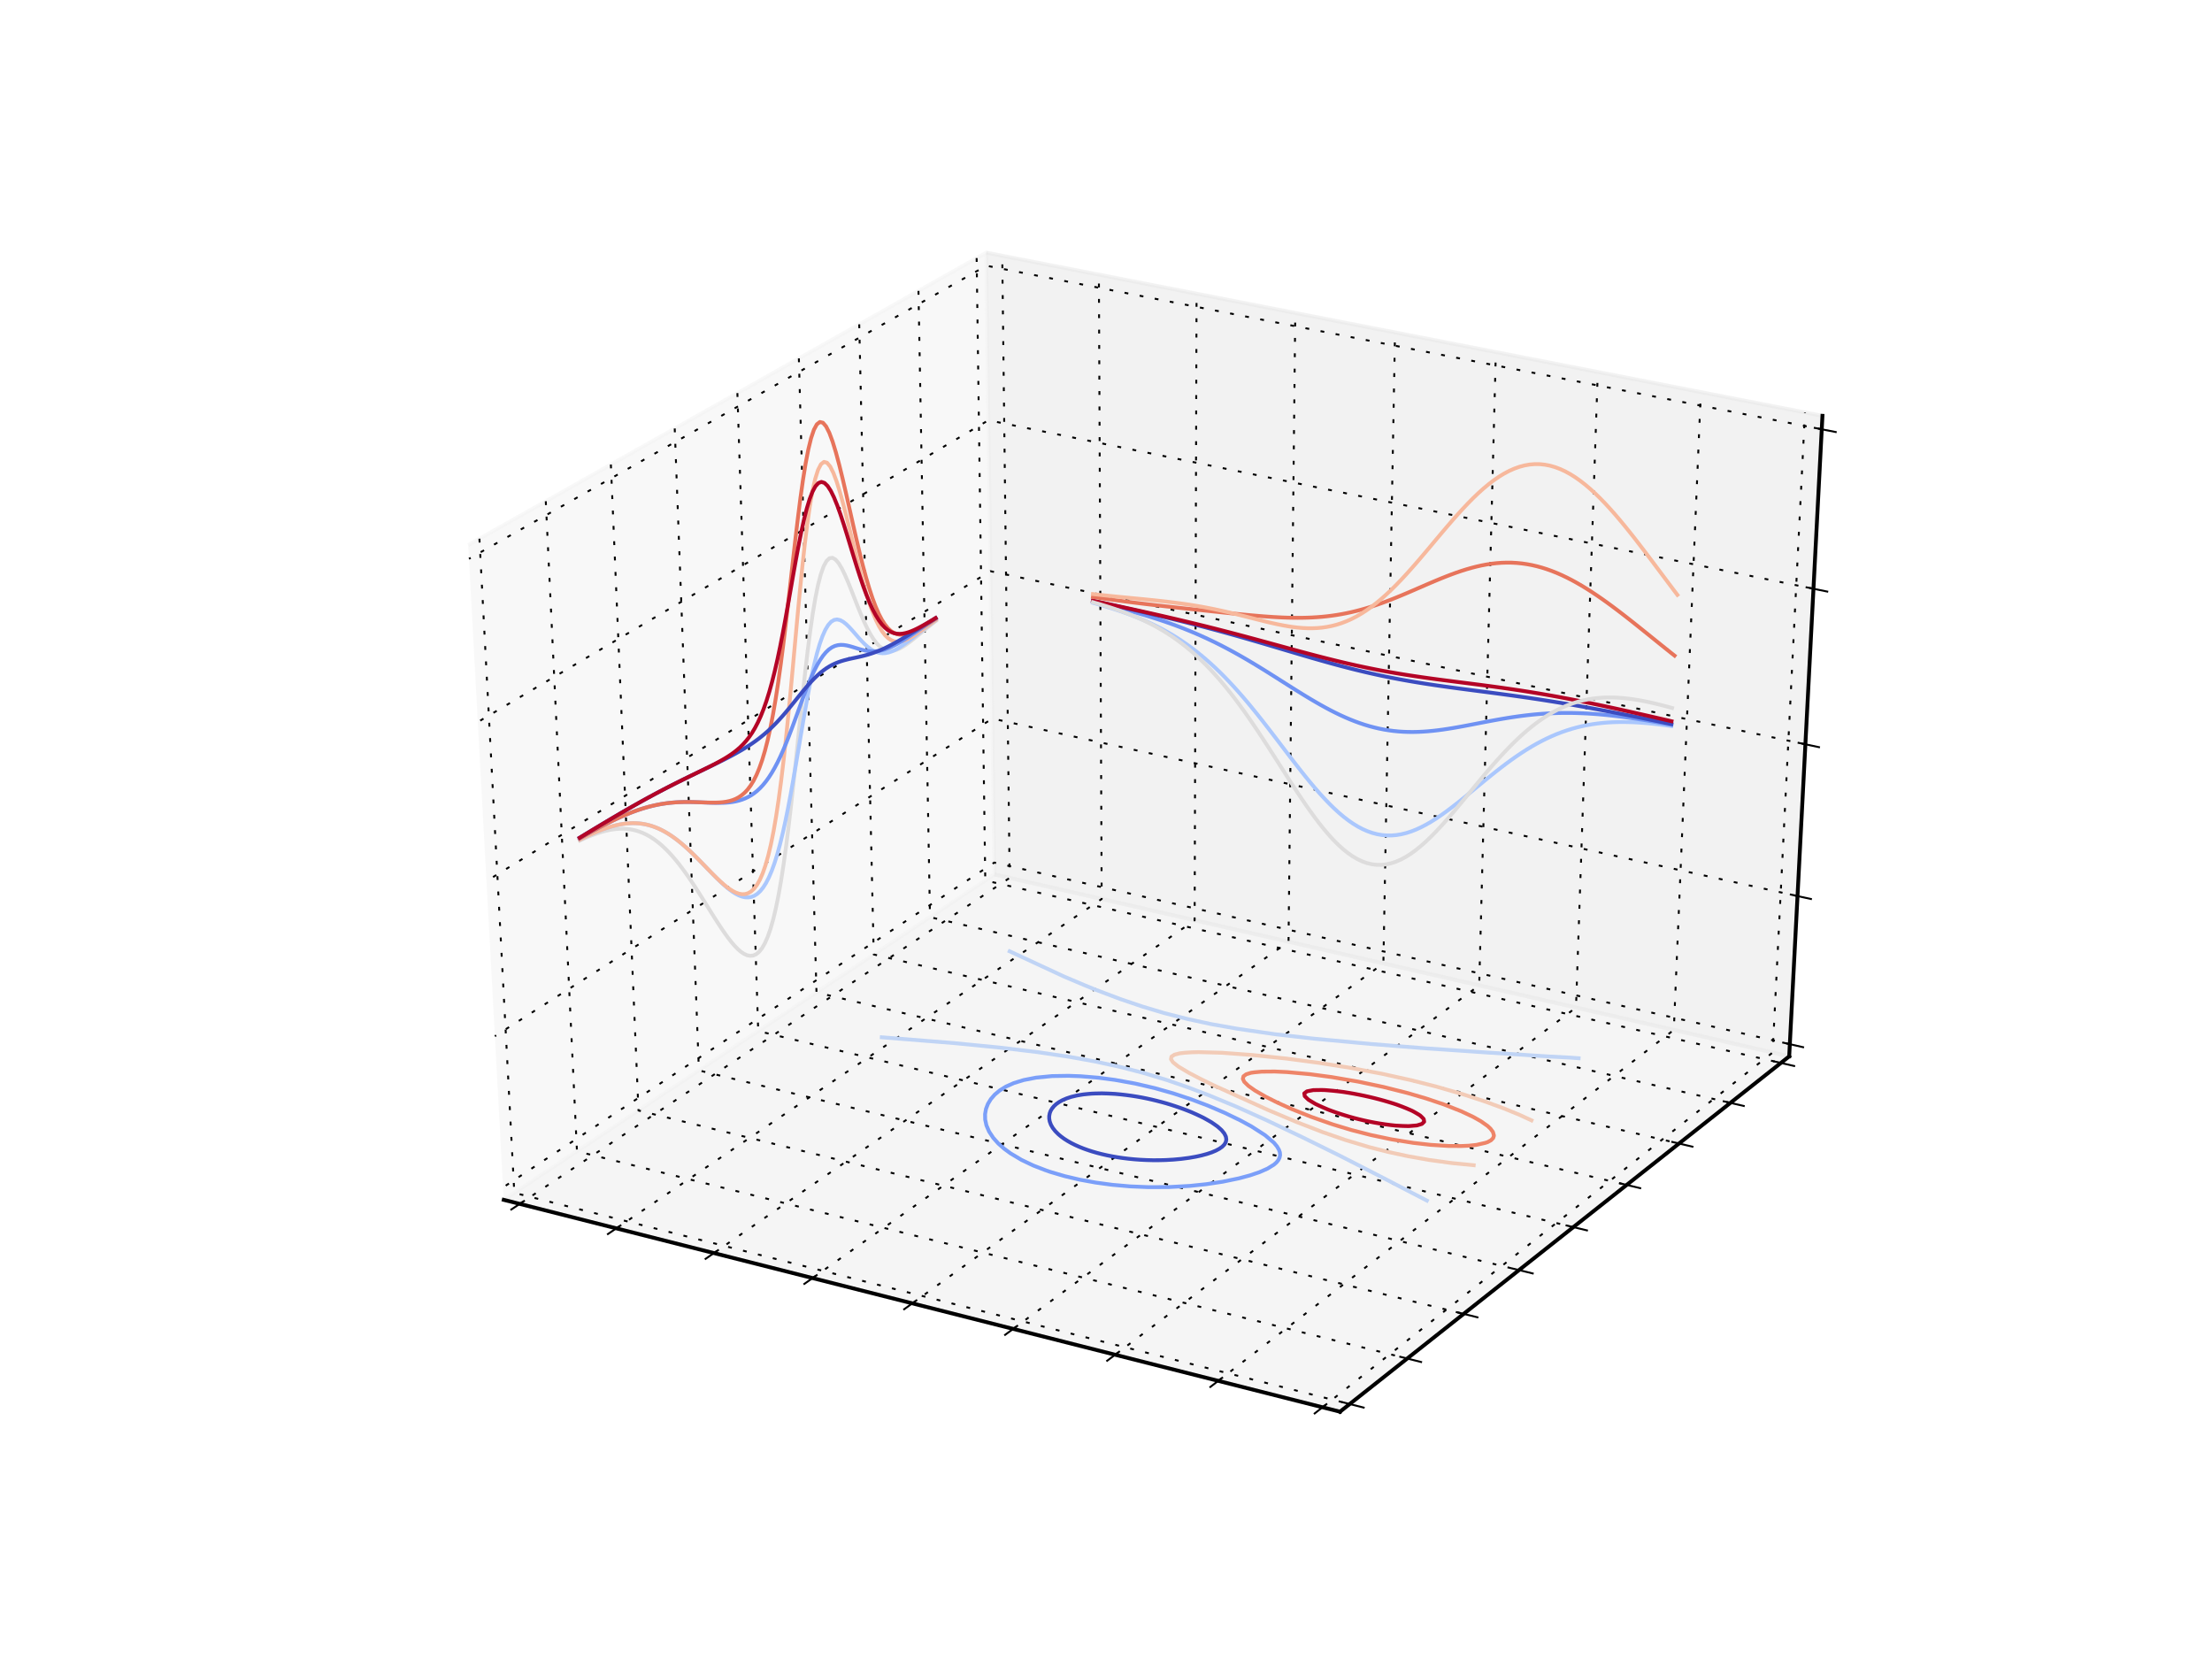 <?xml version="1.0" encoding="utf-8" standalone="no"?>
<!DOCTYPE svg PUBLIC "-//W3C//DTD SVG 1.1//EN"
  "http://www.w3.org/Graphics/SVG/1.1/DTD/svg11.dtd">
<!-- Created with matplotlib (http://matplotlib.org/) -->
<svg height="432pt" version="1.1" viewBox="0 0 576 432" width="576pt" xmlns="http://www.w3.org/2000/svg" xmlns:xlink="http://www.w3.org/1999/xlink">
 <defs>
  <style type="text/css">
*{stroke-linecap:butt;stroke-linejoin:round;}
  </style>
 </defs>
 <g id="figure_1">
  <g id="patch_1">
   <path d="M 0 432 
L 576 432 
L 576 0 
L 0 0 
z
" style="fill:#ffffff;"/>
  </g>
  <g id="patch_2">
   <path d="M 72 388.8 
L 518.4 388.8 
L 518.4 43.2 
L 72 43.2 
z
" style="fill:#ffffff;"/>
  </g>
  <g id="pane3d_1">
   <g id="patch_3">
    <path d="M 131.177 312.435 
L 258.939 227.701 
L 256.812 65.79 
L 121.927 141.921 
" style="fill:#f2f2f2;opacity:0.5;stroke:#f2f2f2;stroke-linejoin:miter;"/>
   </g>
  </g>
  <g id="pane3d_2">
   <g id="patch_4">
    <path d="M 258.939 227.701 
L 465.902 275.073 
L 474.561 108.279 
L 256.812 65.79 
" style="fill:#e6e6e6;opacity:0.5;stroke:#e6e6e6;stroke-linejoin:miter;"/>
   </g>
  </g>
  <g id="pane3d_3">
   <g id="patch_5">
    <path d="M 131.177 312.435 
L 348.93 367.606 
L 465.902 275.073 
L 258.939 227.701 
" style="fill:#ececec;opacity:0.5;stroke:#ececec;stroke-linejoin:miter;"/>
   </g>
  </g>
  <g id="axis3d_1">
   <g id="line2d_1">
    <path d="M 131.177 312.435 
L 348.93 367.606 
" style="fill:none;stroke:#000000;stroke-linecap:square;"/>
   </g>
   <g id="Line3DCollection_1">
    <path d="M 135.341 313.49 
L 262.91 228.61 
L 260.981 66.603 
" style="fill:none;stroke:#000000;stroke-dasharray:1,3;stroke-dashoffset:0.0;stroke-width:0.5;"/>
    <path d="M 160.484 319.86 
L 286.875 234.095 
L 286.148 71.514 
" style="fill:none;stroke:#000000;stroke-dasharray:1,3;stroke-dashoffset:0.0;stroke-width:0.5;"/>
    <path d="M 185.899 326.299 
L 311.08 239.636 
L 311.581 76.477 
" style="fill:none;stroke:#000000;stroke-dasharray:1,3;stroke-dashoffset:0.0;stroke-width:0.5;"/>
    <path d="M 211.591 332.809 
L 335.53 245.232 
L 337.285 81.492 
" style="fill:none;stroke:#000000;stroke-dasharray:1,3;stroke-dashoffset:0.0;stroke-width:0.5;"/>
    <path d="M 237.566 339.39 
L 360.229 250.885 
L 363.263 86.561 
" style="fill:none;stroke:#000000;stroke-dasharray:1,3;stroke-dashoffset:0.0;stroke-width:0.5;"/>
    <path d="M 263.826 346.044 
L 385.18 256.596 
L 389.52 91.685 
" style="fill:none;stroke:#000000;stroke-dasharray:1,3;stroke-dashoffset:0.0;stroke-width:0.5;"/>
    <path d="M 290.378 352.771 
L 410.388 262.366 
L 416.061 96.864 
" style="fill:none;stroke:#000000;stroke-dasharray:1,3;stroke-dashoffset:0.0;stroke-width:0.5;"/>
    <path d="M 317.226 359.574 
L 435.855 268.195 
L 442.89 102.099 
" style="fill:none;stroke:#000000;stroke-dasharray:1,3;stroke-dashoffset:0.0;stroke-width:0.5;"/>
    <path d="M 344.375 366.452 
L 461.587 274.085 
L 470.012 107.391 
" style="fill:none;stroke:#000000;stroke-dasharray:1,3;stroke-dashoffset:0.0;stroke-width:0.5;"/>
   </g>
   <g id="xtick_1">
    <g id="line2d_2">
     <path d="M 136.44 312.758 
L 133.139 314.955 
" style="fill:none;stroke:#000000;stroke-linecap:square;stroke-width:0.5;"/>
    </g>
   </g>
   <g id="xtick_2">
    <g id="line2d_3">
     <path d="M 161.573 319.121 
L 158.301 321.341 
" style="fill:none;stroke:#000000;stroke-linecap:square;stroke-width:0.5;"/>
    </g>
   </g>
   <g id="xtick_3">
    <g id="line2d_4">
     <path d="M 186.978 325.552 
L 183.737 327.796 
" style="fill:none;stroke:#000000;stroke-linecap:square;stroke-width:0.5;"/>
    </g>
   </g>
   <g id="xtick_4">
    <g id="line2d_5">
     <path d="M 212.66 332.054 
L 209.45 334.322 
" style="fill:none;stroke:#000000;stroke-linecap:square;stroke-width:0.5;"/>
    </g>
   </g>
   <g id="xtick_5">
    <g id="line2d_6">
     <path d="M 238.624 338.626 
L 235.445 340.92 
" style="fill:none;stroke:#000000;stroke-linecap:square;stroke-width:0.5;"/>
    </g>
   </g>
   <g id="xtick_6">
    <g id="line2d_7">
     <path d="M 264.874 345.272 
L 261.727 347.591 
" style="fill:none;stroke:#000000;stroke-linecap:square;stroke-width:0.5;"/>
    </g>
   </g>
   <g id="xtick_7">
    <g id="line2d_8">
     <path d="M 291.414 351.991 
L 288.302 354.335 
" style="fill:none;stroke:#000000;stroke-linecap:square;stroke-width:0.5;"/>
    </g>
   </g>
   <g id="xtick_8">
    <g id="line2d_9">
     <path d="M 318.251 358.784 
L 315.173 361.155 
" style="fill:none;stroke:#000000;stroke-linecap:square;stroke-width:0.5;"/>
    </g>
   </g>
   <g id="xtick_9">
    <g id="line2d_10">
     <path d="M 345.388 365.654 
L 342.345 368.052 
" style="fill:none;stroke:#000000;stroke-linecap:square;stroke-width:0.5;"/>
    </g>
   </g>
  </g>
  <g id="axis3d_2">
   <g id="line2d_11">
    <path d="M 465.902 275.073 
L 348.93 367.606 
" style="fill:none;stroke:#000000;stroke-linecap:square;"/>
   </g>
   <g id="Line3DCollection_2">
    <path d="M 124.84 140.277 
L 133.926 310.612 
L 351.455 365.609 
" style="fill:none;stroke:#000000;stroke-dasharray:1,3;stroke-dashoffset:0.0;stroke-width:0.5;"/>
    <path d="M 142.121 130.523 
L 150.242 299.791 
L 366.434 353.759 
" style="fill:none;stroke:#000000;stroke-dasharray:1,3;stroke-dashoffset:0.0;stroke-width:0.5;"/>
    <path d="M 159.07 120.957 
L 166.26 289.167 
L 381.128 342.135 
" style="fill:none;stroke:#000000;stroke-dasharray:1,3;stroke-dashoffset:0.0;stroke-width:0.5;"/>
    <path d="M 175.698 111.572 
L 181.99 278.735 
L 395.545 330.73 
" style="fill:none;stroke:#000000;stroke-dasharray:1,3;stroke-dashoffset:0.0;stroke-width:0.5;"/>
    <path d="M 192.013 102.363 
L 197.438 268.49 
L 409.692 319.538 
" style="fill:none;stroke:#000000;stroke-dasharray:1,3;stroke-dashoffset:0.0;stroke-width:0.5;"/>
    <path d="M 208.024 93.327 
L 212.612 258.426 
L 423.578 308.554 
" style="fill:none;stroke:#000000;stroke-dasharray:1,3;stroke-dashoffset:0.0;stroke-width:0.5;"/>
    <path d="M 223.739 84.457 
L 227.52 248.539 
L 437.209 297.771 
" style="fill:none;stroke:#000000;stroke-dasharray:1,3;stroke-dashoffset:0.0;stroke-width:0.5;"/>
    <path d="M 239.166 75.749 
L 242.169 238.824 
L 450.592 287.184 
" style="fill:none;stroke:#000000;stroke-dasharray:1,3;stroke-dashoffset:0.0;stroke-width:0.5;"/>
    <path d="M 254.314 67.2 
L 256.564 229.276 
L 463.734 276.787 
" style="fill:none;stroke:#000000;stroke-dasharray:1,3;stroke-dashoffset:0.0;stroke-width:0.5;"/>
   </g>
   <g id="xtick_10">
    <g id="line2d_12">
     <path d="M 349.634 365.149 
L 355.1 366.531 
" style="fill:none;stroke:#000000;stroke-linecap:square;stroke-width:0.5;"/>
    </g>
   </g>
   <g id="xtick_11">
    <g id="line2d_13">
     <path d="M 364.625 353.308 
L 370.056 354.663 
" style="fill:none;stroke:#000000;stroke-linecap:square;stroke-width:0.5;"/>
    </g>
   </g>
   <g id="xtick_12">
    <g id="line2d_14">
     <path d="M 379.331 341.692 
L 384.726 343.022 
" style="fill:none;stroke:#000000;stroke-linecap:square;stroke-width:0.5;"/>
    </g>
   </g>
   <g id="xtick_13">
    <g id="line2d_15">
     <path d="M 393.76 330.296 
L 399.119 331.601 
" style="fill:none;stroke:#000000;stroke-linecap:square;stroke-width:0.5;"/>
    </g>
   </g>
   <g id="xtick_14">
    <g id="line2d_16">
     <path d="M 407.919 319.112 
L 413.244 320.393 
" style="fill:none;stroke:#000000;stroke-linecap:square;stroke-width:0.5;"/>
    </g>
   </g>
   <g id="xtick_15">
    <g id="line2d_17">
     <path d="M 421.816 308.135 
L 427.106 309.392 
" style="fill:none;stroke:#000000;stroke-linecap:square;stroke-width:0.5;"/>
    </g>
   </g>
   <g id="xtick_16">
    <g id="line2d_18">
     <path d="M 435.458 297.36 
L 440.714 298.594 
" style="fill:none;stroke:#000000;stroke-linecap:square;stroke-width:0.5;"/>
    </g>
   </g>
   <g id="xtick_17">
    <g id="line2d_19">
     <path d="M 448.852 286.78 
L 454.075 287.992 
" style="fill:none;stroke:#000000;stroke-linecap:square;stroke-width:0.5;"/>
    </g>
   </g>
   <g id="xtick_18">
    <g id="line2d_20">
     <path d="M 462.006 276.391 
L 467.195 277.581 
" style="fill:none;stroke:#000000;stroke-linecap:square;stroke-width:0.5;"/>
    </g>
   </g>
  </g>
  <g id="axis3d_3">
   <g id="line2d_21">
    <path d="M 465.902 275.073 
L 474.561 108.279 
" style="fill:none;stroke:#000000;stroke-linecap:square;"/>
   </g>
   <g id="Line3DCollection_3">
    <path d="M 466.066 271.9 
L 258.899 224.615 
L 131.002 309.197 
" style="fill:none;stroke:#000000;stroke-dasharray:1,3;stroke-dashoffset:0.0;stroke-width:0.5;"/>
    <path d="M 468.069 233.331 
L 258.406 187.115 
L 128.865 269.817 
" style="fill:none;stroke:#000000;stroke-dasharray:1,3;stroke-dashoffset:0.0;stroke-width:0.5;"/>
    <path d="M 470.12 193.812 
L 257.902 148.731 
L 126.674 229.435 
" style="fill:none;stroke:#000000;stroke-dasharray:1,3;stroke-dashoffset:0.0;stroke-width:0.5;"/>
    <path d="M 472.223 153.31 
L 257.385 109.433 
L 124.427 188.014 
" style="fill:none;stroke:#000000;stroke-dasharray:1,3;stroke-dashoffset:0.0;stroke-width:0.5;"/>
    <path d="M 474.379 111.786 
L 256.857 69.188 
L 122.121 145.513 
" style="fill:none;stroke:#000000;stroke-dasharray:1,3;stroke-dashoffset:0.0;stroke-width:0.5;"/>
   </g>
   <g id="xtick_19">
    <g id="line2d_22">
     <path d="M 464.338 271.506 
L 469.527 272.69 
" style="fill:none;stroke:#000000;stroke-linecap:square;stroke-width:0.5;"/>
    </g>
   </g>
   <g id="xtick_20">
    <g id="line2d_23">
     <path d="M 466.319 232.945 
L 471.573 234.103 
" style="fill:none;stroke:#000000;stroke-linecap:square;stroke-width:0.5;"/>
    </g>
   </g>
   <g id="xtick_21">
    <g id="line2d_24">
     <path d="M 468.348 193.436 
L 473.669 194.566 
" style="fill:none;stroke:#000000;stroke-linecap:square;stroke-width:0.5;"/>
    </g>
   </g>
   <g id="xtick_22">
    <g id="line2d_25">
     <path d="M 470.428 152.943 
L 475.817 154.044 
" style="fill:none;stroke:#000000;stroke-linecap:square;stroke-width:0.5;"/>
    </g>
   </g>
   <g id="xtick_23">
    <g id="line2d_26">
     <path d="M 472.56 111.43 
L 478.02 112.5 
" style="fill:none;stroke:#000000;stroke-linecap:square;stroke-width:0.5;"/>
    </g>
   </g>
  </g>
  <g id="axes_1">
   <g id="Line3DCollection_4">
    <path clip-path="url(#p6bf13727e9)" d="M 346.729 289.269 
L 347.878 289.675 
L 349.048 290.066 
L 350.24 290.443 
L 351.454 290.803 
L 352.693 291.146 
L 353.957 291.471 
L 355.249 291.776 
L 356.569 292.06 
L 357.919 292.322 
L 359.301 292.562 
L 360.716 292.777 
L 362.166 292.966 
L 363.179 293.078 
L 363.671 293.115 
L 365.266 293.196 
L 366.79 293.235 
L 366.928 293.227 
L 368.843 293.068 
L 368.976 293.054 
L 370.272 292.662 
L 370.848 292.1 
L 370.773 291.615 
L 370.719 291.372 
L 370.158 290.798 
L 369.786 290.455 
L 369.312 290.156 
L 368.357 289.599 
L 367.772 289.283 
L 367.342 289.086 
L 366.264 288.623 
L 365.16 288.18 
L 364.031 287.756 
L 363.583 287.599 
L 362.865 287.361 
L 361.669 286.989 
L 360.453 286.633 
L 359.217 286.293 
L 357.96 285.968 
L 356.683 285.66 
L 355.384 285.368 
L 354.064 285.093 
L 352.722 284.834 
L 351.358 284.593 
L 349.97 284.37 
L 349.825 284.348 
L 348.53 284.185 
L 347.054 284.027 
L 345.543 283.896 
L 344.754 283.842 
L 343.939 283.833 
L 342.216 283.858 
L 341.939 283.868 
L 340.329 284.18 
L 339.632 284.708 
L 339.755 285.431 
L 339.889 285.566 
L 340.619 286.273 
L 340.702 286.35 
L 341.523 286.854 
L 342.46 287.412 
L 342.617 287.5 
L 343.484 287.906 
L 344.539 288.379 
L 345.611 288.84 
L 346.013 289.003 
L 346.729 289.269 
" style="fill:none;stroke:#b40426;"/>
   </g>
   <g id="Line3DCollection_5">
    <path clip-path="url(#p6bf13727e9)" d="M 284.116 156.824 
L 285.351 157.167 
L 286.587 157.521 
L 287.824 157.888 
L 289.062 158.269 
L 290.3 158.666 
L 291.538 159.079 
L 292.778 159.511 
L 294.017 159.964 
L 295.258 160.439 
L 296.498 160.938 
L 297.74 161.463 
L 298.981 162.017 
L 300.224 162.6 
L 301.466 163.217 
L 302.709 163.867 
L 303.952 164.555 
L 305.196 165.281 
L 306.44 166.047 
L 307.683 166.856 
L 308.927 167.71 
L 310.172 168.609 
L 311.416 169.555 
L 312.66 170.55 
L 313.904 171.594 
L 315.148 172.688 
L 316.391 173.832 
L 317.635 175.026 
L 318.878 176.269 
L 320.12 177.562 
L 321.362 178.901 
L 322.604 180.285 
L 323.845 181.713 
L 325.086 183.181 
L 326.326 184.685 
L 327.566 186.222 
L 328.805 187.787 
L 330.043 189.376 
L 331.281 190.983 
L 332.519 192.602 
L 333.755 194.227 
L 334.992 195.851 
L 336.228 197.468 
L 337.464 199.07 
L 338.7 200.651 
L 339.936 202.201 
L 341.172 203.715 
L 342.408 205.183 
L 343.645 206.6 
L 344.882 207.956 
L 346.12 209.246 
L 347.359 210.463 
L 348.599 211.599 
L 349.84 212.649 
L 351.083 213.608 
L 352.327 214.471 
L 353.573 215.233 
L 354.822 215.891 
L 356.072 216.442 
L 357.325 216.884 
L 358.58 217.216 
L 359.837 217.438 
L 361.098 217.549 
L 362.361 217.551 
L 363.627 217.446 
L 364.897 217.236 
L 366.169 216.926 
L 367.444 216.518 
L 368.723 216.019 
L 370.005 215.433 
L 371.289 214.766 
L 372.577 214.025 
L 373.868 213.216 
L 375.162 212.346 
L 376.458 211.423 
L 377.757 210.455 
L 379.059 209.448 
L 380.363 208.411 
L 381.67 207.351 
L 382.978 206.276 
L 384.289 205.192 
L 385.601 204.107 
L 386.915 203.027 
L 388.23 201.958 
L 389.547 200.907 
L 390.864 199.879 
L 392.183 198.879 
L 393.502 197.911 
L 394.822 196.98 
L 396.143 196.088 
L 397.464 195.239 
L 398.785 194.435 
L 400.106 193.679 
L 401.427 192.971 
L 402.748 192.312 
L 404.069 191.704 
L 405.39 191.146 
L 406.71 190.638 
L 408.03 190.179 
L 409.35 189.769 
L 410.67 189.407 
L 411.989 189.091 
L 413.307 188.82 
L 414.626 188.591 
L 415.944 188.404 
L 417.261 188.255 
L 418.579 188.144 
L 419.896 188.067 
L 421.213 188.023 
L 422.53 188.01 
L 423.846 188.025 
L 425.163 188.067 
L 426.479 188.134 
L 427.795 188.223 
L 429.112 188.332 
L 430.428 188.461 
L 431.745 188.607 
L 433.062 188.769 
L 434.379 188.945 
L 435.696 189.133 
" style="fill:none;stroke:#aac7fd;"/>
   </g>
   <g id="Line3DCollection_6">
    <path clip-path="url(#p6bf13727e9)" d="M 284.114 156.518 
L 285.35 156.812 
L 286.586 157.11 
L 287.822 157.413 
L 289.06 157.722 
L 290.298 158.036 
L 291.536 158.358 
L 292.775 158.686 
L 294.015 159.022 
L 295.256 159.368 
L 296.497 159.722 
L 297.738 160.087 
L 298.98 160.462 
L 300.223 160.849 
L 301.466 161.249 
L 302.71 161.662 
L 303.954 162.089 
L 305.199 162.532 
L 306.444 162.989 
L 307.69 163.464 
L 308.936 163.955 
L 310.183 164.465 
L 311.43 164.992 
L 312.677 165.538 
L 313.925 166.104 
L 315.173 166.689 
L 316.422 167.293 
L 317.67 167.917 
L 318.919 168.56 
L 320.168 169.222 
L 321.418 169.902 
L 322.668 170.6 
L 323.917 171.315 
L 325.167 172.046 
L 326.418 172.791 
L 327.668 173.549 
L 328.919 174.318 
L 330.169 175.097 
L 331.42 175.883 
L 332.672 176.674 
L 333.923 177.468 
L 335.175 178.262 
L 336.427 179.054 
L 337.679 179.84 
L 338.931 180.618 
L 340.184 181.385 
L 341.438 182.138 
L 342.692 182.873 
L 343.946 183.589 
L 345.201 184.282 
L 346.457 184.949 
L 347.714 185.588 
L 348.971 186.196 
L 350.229 186.77 
L 351.488 187.309 
L 352.749 187.811 
L 354.01 188.274 
L 355.273 188.697 
L 356.536 189.077 
L 357.802 189.416 
L 359.068 189.712 
L 360.336 189.965 
L 361.605 190.174 
L 362.876 190.342 
L 364.149 190.468 
L 365.423 190.553 
L 366.698 190.599 
L 367.976 190.607 
L 369.254 190.58 
L 370.535 190.519 
L 371.817 190.427 
L 373.101 190.306 
L 374.386 190.159 
L 375.673 189.989 
L 376.961 189.798 
L 378.251 189.59 
L 379.542 189.367 
L 380.834 189.133 
L 382.128 188.89 
L 383.423 188.642 
L 384.719 188.39 
L 386.016 188.139 
L 387.315 187.889 
L 388.614 187.645 
L 389.914 187.407 
L 391.215 187.179 
L 392.517 186.961 
L 393.819 186.757 
L 395.122 186.566 
L 396.426 186.392 
L 397.73 186.234 
L 399.035 186.093 
L 400.34 185.971 
L 401.646 185.868 
L 402.952 185.784 
L 404.258 185.719 
L 405.565 185.674 
L 406.872 185.648 
L 408.179 185.642 
L 409.487 185.654 
L 410.795 185.685 
L 412.103 185.734 
L 413.411 185.799 
L 414.72 185.882 
L 416.029 185.98 
L 417.338 186.093 
L 418.648 186.221 
L 419.958 186.362 
L 421.268 186.515 
L 422.579 186.681 
L 423.89 186.857 
L 425.201 187.044 
L 426.513 187.241 
L 427.826 187.446 
L 429.138 187.659 
L 430.451 187.879 
L 431.765 188.106 
L 433.079 188.34 
L 434.394 188.579 
L 435.709 188.823 
" style="fill:none;stroke:#6f92f3;"/>
   </g>
   <g id="Line3DCollection_7">
    <path clip-path="url(#p6bf13727e9)" d="M 284.113 156.365 
L 285.349 156.634 
L 286.585 156.904 
L 287.821 157.176 
L 289.059 157.448 
L 290.297 157.722 
L 291.535 157.997 
L 292.774 158.274 
L 294.014 158.553 
L 295.255 158.833 
L 296.496 159.115 
L 297.737 159.4 
L 298.98 159.687 
L 300.223 159.976 
L 301.466 160.268 
L 302.711 160.563 
L 303.955 160.861 
L 305.201 161.162 
L 306.447 161.466 
L 307.693 161.773 
L 308.941 162.085 
L 310.189 162.399 
L 311.437 162.718 
L 312.686 163.041 
L 313.936 163.367 
L 315.186 163.698 
L 316.437 164.033 
L 317.688 164.372 
L 318.94 164.714 
L 320.192 165.061 
L 321.446 165.412 
L 322.699 165.766 
L 323.953 166.124 
L 325.208 166.485 
L 326.463 166.849 
L 327.719 167.216 
L 328.976 167.586 
L 330.233 167.957 
L 331.49 168.33 
L 332.748 168.705 
L 334.007 169.08 
L 335.266 169.455 
L 336.526 169.829 
L 337.786 170.203 
L 339.047 170.575 
L 340.309 170.946 
L 341.571 171.313 
L 342.834 171.677 
L 344.097 172.037 
L 345.362 172.393 
L 346.626 172.743 
L 347.892 173.088 
L 349.158 173.427 
L 350.425 173.759 
L 351.692 174.084 
L 352.961 174.402 
L 354.23 174.711 
L 355.5 175.013 
L 356.77 175.306 
L 358.042 175.591 
L 359.314 175.867 
L 360.587 176.134 
L 361.861 176.393 
L 363.135 176.644 
L 364.411 176.886 
L 365.687 177.119 
L 366.965 177.345 
L 368.243 177.564 
L 369.522 177.775 
L 370.802 177.98 
L 372.082 178.178 
L 373.364 178.371 
L 374.646 178.558 
L 375.93 178.741 
L 377.214 178.92 
L 378.499 179.095 
L 379.784 179.268 
L 381.071 179.438 
L 382.358 179.607 
L 383.647 179.775 
L 384.935 179.942 
L 386.225 180.109 
L 387.516 180.277 
L 388.807 180.447 
L 390.099 180.617 
L 391.391 180.79 
L 392.684 180.965 
L 393.978 181.143 
L 395.273 181.324 
L 396.568 181.508 
L 397.864 181.695 
L 399.161 181.887 
L 400.458 182.082 
L 401.756 182.281 
L 403.055 182.484 
L 404.354 182.691 
L 405.653 182.903 
L 406.954 183.118 
L 408.255 183.337 
L 409.556 183.56 
L 410.858 183.788 
L 412.161 184.018 
L 413.464 184.253 
L 414.768 184.491 
L 416.073 184.732 
L 417.378 184.976 
L 418.684 185.224 
L 419.99 185.474 
L 421.297 185.727 
L 422.605 185.982 
L 423.913 186.24 
L 425.222 186.5 
L 426.532 186.762 
L 427.842 187.026 
L 429.153 187.291 
L 430.464 187.559 
L 431.776 187.827 
L 433.089 188.097 
L 434.402 188.369 
L 435.717 188.641 
" style="fill:none;stroke:#3b4cc0;"/>
   </g>
   <g id="Line3DCollection_8">
    <path clip-path="url(#p6bf13727e9)" d="M 284.113 156.318 
L 285.348 156.583 
L 286.584 156.848 
L 287.821 157.115 
L 289.058 157.382 
L 290.296 157.65 
L 291.535 157.919 
L 292.774 158.189 
L 294.014 158.46 
L 295.254 158.733 
L 296.496 159.007 
L 297.737 159.283 
L 298.98 159.561 
L 300.223 159.84 
L 301.466 160.122 
L 302.711 160.405 
L 303.955 160.691 
L 305.201 160.98 
L 306.447 161.271 
L 307.694 161.565 
L 308.941 161.861 
L 310.189 162.161 
L 311.438 162.464 
L 312.687 162.77 
L 313.937 163.078 
L 315.187 163.391 
L 316.438 163.706 
L 317.69 164.025 
L 318.942 164.347 
L 320.195 164.672 
L 321.448 165 
L 322.702 165.331 
L 323.957 165.665 
L 325.212 166.001 
L 326.467 166.339 
L 327.724 166.68 
L 328.98 167.022 
L 330.238 167.366 
L 331.496 167.71 
L 332.755 168.055 
L 334.014 168.4 
L 335.274 168.744 
L 336.534 169.088 
L 337.795 169.43 
L 339.057 169.77 
L 340.319 170.108 
L 341.582 170.442 
L 342.845 170.773 
L 344.11 171.1 
L 345.375 171.422 
L 346.64 171.739 
L 347.907 172.051 
L 349.174 172.356 
L 350.441 172.654 
L 351.71 172.946 
L 352.979 173.231 
L 354.249 173.508 
L 355.52 173.778 
L 356.792 174.039 
L 358.064 174.293 
L 359.337 174.539 
L 360.612 174.777 
L 361.886 175.008 
L 363.162 175.23 
L 364.439 175.446 
L 365.716 175.655 
L 366.995 175.856 
L 368.274 176.052 
L 369.554 176.242 
L 370.835 176.426 
L 372.116 176.606 
L 373.399 176.782 
L 374.682 176.954 
L 375.967 177.123 
L 377.252 177.289 
L 378.537 177.454 
L 379.824 177.618 
L 381.111 177.782 
L 382.4 177.946 
L 383.689 178.11 
L 384.978 178.276 
L 386.268 178.444 
L 387.559 178.615 
L 388.851 178.788 
L 390.144 178.965 
L 391.437 179.145 
L 392.73 179.33 
L 394.025 179.519 
L 395.319 179.713 
L 396.615 179.912 
L 397.911 180.116 
L 399.208 180.325 
L 400.505 180.54 
L 401.803 180.76 
L 403.101 180.985 
L 404.4 181.216 
L 405.7 181.452 
L 407 181.694 
L 408.3 181.94 
L 409.602 182.192 
L 410.903 182.448 
L 412.206 182.708 
L 413.508 182.974 
L 414.812 183.243 
L 416.116 183.516 
L 417.42 183.793 
L 418.725 184.073 
L 420.031 184.356 
L 421.337 184.643 
L 422.644 184.932 
L 423.952 185.223 
L 425.26 185.517 
L 426.568 185.812 
L 427.877 186.11 
L 429.187 186.409 
L 430.498 186.709 
L 431.809 187.01 
L 433.121 187.313 
L 434.433 187.616 
L 435.746 187.92 
" style="fill:none;stroke:#b40426;"/>
   </g>
   <g id="Line3DCollection_9">
    <path clip-path="url(#p6bf13727e9)" d="M 284.115 156.696 
L 285.351 157.04 
L 286.587 157.398 
L 287.824 157.77 
L 289.061 158.159 
L 290.299 158.566 
L 291.538 158.995 
L 292.777 159.445 
L 294.017 159.921 
L 295.258 160.424 
L 296.498 160.957 
L 297.74 161.522 
L 298.981 162.123 
L 300.224 162.761 
L 301.466 163.439 
L 302.709 164.161 
L 303.952 164.929 
L 305.195 165.745 
L 306.439 166.613 
L 307.682 167.534 
L 308.926 168.512 
L 310.169 169.547 
L 311.412 170.642 
L 312.655 171.799 
L 313.898 173.017 
L 315.141 174.299 
L 316.383 175.645 
L 317.624 177.053 
L 318.865 178.525 
L 320.106 180.057 
L 321.346 181.648 
L 322.584 183.296 
L 323.823 184.998 
L 325.06 186.749 
L 326.297 188.545 
L 327.532 190.381 
L 328.767 192.25 
L 330.001 194.147 
L 331.234 196.063 
L 332.467 197.992 
L 333.699 199.924 
L 334.93 201.852 
L 336.16 203.765 
L 337.391 205.655 
L 338.621 207.511 
L 339.851 209.324 
L 341.081 211.084 
L 342.312 212.78 
L 343.543 214.403 
L 344.775 215.943 
L 346.007 217.39 
L 347.241 218.738 
L 348.476 219.975 
L 349.713 221.096 
L 350.952 222.093 
L 352.193 222.961 
L 353.436 223.693 
L 354.682 224.285 
L 355.931 224.735 
L 357.183 225.04 
L 358.438 225.198 
L 359.696 225.21 
L 360.958 225.077 
L 362.224 224.8 
L 363.493 224.383 
L 364.767 223.83 
L 366.044 223.146 
L 367.325 222.338 
L 368.61 221.411 
L 369.899 220.374 
L 371.192 219.236 
L 372.489 218.004 
L 373.79 216.69 
L 375.094 215.303 
L 376.402 213.853 
L 377.712 212.351 
L 379.026 210.808 
L 380.343 209.233 
L 381.662 207.639 
L 382.984 206.034 
L 384.308 204.429 
L 385.634 202.834 
L 386.961 201.258 
L 388.29 199.71 
L 389.62 198.197 
L 390.951 196.727 
L 392.283 195.307 
L 393.615 193.943 
L 394.947 192.64 
L 396.28 191.403 
L 397.612 190.236 
L 398.943 189.141 
L 400.275 188.12 
L 401.605 187.177 
L 402.935 186.311 
L 404.264 185.523 
L 405.592 184.813 
L 406.919 184.18 
L 408.245 183.623 
L 409.57 183.139 
L 410.894 182.728 
L 412.217 182.386 
L 413.538 182.111 
L 414.859 181.9 
L 416.178 181.749 
L 417.496 181.655 
L 418.814 181.616 
L 420.13 181.627 
L 421.446 181.685 
L 422.761 181.786 
L 424.076 181.928 
L 425.389 182.106 
L 426.702 182.318 
L 428.015 182.56 
L 429.328 182.83 
L 430.64 183.123 
L 431.952 183.439 
L 433.264 183.773 
L 434.576 184.124 
L 435.888 184.489 
" style="fill:none;stroke:#dddcdc;"/>
   </g>
   <g id="Line3DCollection_10">
    <path clip-path="url(#p6bf13727e9)" d="M 347.066 292.798 
L 351.917 294.26 
L 356.995 295.564 
L 362.33 296.685 
L 367.961 297.594 
L 372.548 298.115 
L 377.157 298.402 
L 380.557 298.418 
L 382.39 298.342 
L 384.45 298.127 
L 386.759 297.601 
L 387.351 297.41 
L 388.255 296.923 
L 388.814 296.355 
L 389.025 295.704 
L 388.756 294.769 
L 388.144 293.934 
L 387.389 293.211 
L 385.617 291.968 
L 383.668 290.865 
L 380.527 289.384 
L 376.073 287.624 
L 371.394 286.049 
L 366.532 284.624 
L 360.22 283.035 
L 353.655 281.649 
L 346.819 280.477 
L 341.123 279.716 
L 335.14 279.169 
L 331.975 279.023 
L 328.57 279.052 
L 326.647 279.226 
L 325.762 279.352 
L 324.501 279.744 
L 323.799 280.268 
L 323.637 280.92 
L 323.997 281.697 
L 325.113 282.782 
L 326.826 283.991 
L 329.658 285.624 
L 332.67 287.134 
L 336.415 288.818 
L 341.294 290.775 
L 347.066 292.798 
L 347.066 292.798 
" style="fill:none;stroke:#ee8468;"/>
   </g>
   <g id="Line3DCollection_11">
    <path clip-path="url(#p6bf13727e9)" d="M 284.108 155.366 
L 285.343 155.553 
L 286.58 155.736 
L 287.816 155.916 
L 289.054 156.091 
L 290.292 156.263 
L 291.531 156.431 
L 292.77 156.595 
L 294.01 156.755 
L 295.251 156.912 
L 296.493 157.066 
L 297.735 157.217 
L 298.978 157.365 
L 300.222 157.51 
L 301.466 157.653 
L 302.712 157.794 
L 303.958 157.934 
L 305.204 158.071 
L 306.452 158.208 
L 307.7 158.343 
L 308.949 158.478 
L 310.199 158.612 
L 311.449 158.746 
L 312.701 158.879 
L 313.953 159.012 
L 315.205 159.145 
L 316.459 159.277 
L 317.713 159.409 
L 318.968 159.54 
L 320.224 159.67 
L 321.48 159.798 
L 322.737 159.924 
L 323.995 160.047 
L 325.254 160.166 
L 326.514 160.28 
L 327.774 160.388 
L 329.036 160.489 
L 330.298 160.582 
L 331.561 160.665 
L 332.825 160.737 
L 334.09 160.796 
L 335.356 160.841 
L 336.622 160.869 
L 337.89 160.88 
L 339.159 160.871 
L 340.429 160.841 
L 341.701 160.788 
L 342.973 160.711 
L 344.247 160.609 
L 345.522 160.479 
L 346.799 160.321 
L 348.076 160.134 
L 349.356 159.917 
L 350.637 159.67 
L 351.919 159.392 
L 353.203 159.083 
L 354.488 158.744 
L 355.776 158.376 
L 357.064 157.978 
L 358.355 157.553 
L 359.647 157.102 
L 360.941 156.627 
L 362.236 156.13 
L 363.534 155.613 
L 364.832 155.08 
L 366.133 154.533 
L 367.435 153.975 
L 368.738 153.411 
L 370.043 152.844 
L 371.349 152.277 
L 372.656 151.715 
L 373.964 151.162 
L 375.274 150.622 
L 376.584 150.098 
L 377.896 149.596 
L 379.207 149.119 
L 380.52 148.671 
L 381.833 148.256 
L 383.146 147.878 
L 384.46 147.539 
L 385.773 147.244 
L 387.087 146.995 
L 388.4 146.794 
L 389.713 146.644 
L 391.026 146.548 
L 392.338 146.506 
L 393.649 146.519 
L 394.96 146.59 
L 396.27 146.719 
L 397.579 146.905 
L 398.887 147.149 
L 400.194 147.45 
L 401.5 147.808 
L 402.805 148.222 
L 404.109 148.69 
L 405.411 149.21 
L 406.713 149.782 
L 408.013 150.402 
L 409.313 151.069 
L 410.611 151.781 
L 411.908 152.534 
L 413.205 153.326 
L 414.5 154.154 
L 415.794 155.016 
L 417.088 155.908 
L 418.38 156.828 
L 419.672 157.772 
L 420.964 158.739 
L 422.255 159.723 
L 423.545 160.724 
L 424.835 161.738 
L 426.125 162.762 
L 427.414 163.794 
L 428.704 164.832 
L 429.993 165.872 
L 431.283 166.912 
L 432.572 167.951 
L 433.862 168.986 
L 435.152 170.016 
L 436.443 171.038 
" style="fill:none;stroke:#e7745b;"/>
   </g>
   <g id="Line3DCollection_12">
    <path clip-path="url(#p6bf13727e9)" d="M 283.268 299.478 
L 283.082 299.411 
L 282.128 299.067 
L 281.032 298.627 
L 279.979 298.156 
L 279.13 297.733 
L 278.972 297.653 
L 278.018 297.114 
L 277.114 296.54 
L 277.085 296.52 
L 276.273 295.923 
L 275.738 295.477 
L 275.496 295.261 
L 274.793 294.549 
L 274.775 294.528 
L 274.183 293.771 
L 274.101 293.651 
L 273.682 292.918 
L 273.638 292.825 
L 273.351 292.043 
L 273.331 291.96 
L 273.218 291.3 
L 273.209 290.843 
L 273.217 290.589 
L 273.344 289.909 
L 273.526 289.417 
L 273.589 289.26 
L 273.956 288.64 
L 274.443 288.049 
L 275.054 287.49 
L 275.798 286.963 
L 276.688 286.472 
L 277.74 286.02 
L 278.849 285.655 
L 278.977 285.613 
L 280.442 285.262 
L 281.305 285.114 
L 282.182 284.976 
L 283.36 284.857 
L 284.285 284.779 
L 285.215 284.741 
L 286.909 284.706 
L 286.954 284.706 
L 288.579 284.753 
L 290.155 284.835 
L 290.471 284.857 
L 291.661 284.967 
L 293.122 285.131 
L 294.546 285.321 
L 295.936 285.537 
L 297.095 285.741 
L 297.292 285.777 
L 298.613 286.043 
L 299.906 286.329 
L 301.174 286.634 
L 302.419 286.957 
L 303.64 287.296 
L 303.803 287.345 
L 304.834 287.657 
L 306.003 288.036 
L 307.151 288.43 
L 308.28 288.84 
L 309.389 289.265 
L 310.117 289.558 
L 310.473 289.709 
L 311.523 290.178 
L 312.556 290.661 
L 313.3 291.024 
L 313.563 291.163 
L 314.525 291.699 
L 315.473 292.247 
L 315.479 292.251 
L 316.349 292.849 
L 317.023 293.328 
L 317.194 293.474 
L 317.961 294.157 
L 318.112 294.297 
L 318.621 294.92 
L 318.824 295.176 
L 319.13 295.795 
L 319.218 295.98 
L 319.331 296.718 
L 319.29 296.927 
L 319.194 297.397 
L 318.833 298.022 
L 318.27 298.6 
L 317.521 299.133 
L 316.597 299.625 
L 315.511 300.079 
L 314.533 300.409 
L 314.268 300.495 
L 312.864 300.873 
L 311.886 301.091 
L 311.302 301.213 
L 309.601 301.507 
L 309.57 301.512 
L 307.641 301.765 
L 307.514 301.778 
L 305.552 301.957 
L 305.486 301.962 
L 303.69 302.064 
L 303.032 302.088 
L 301.903 302.115 
L 300.189 302.119 
L 300.182 302.119 
L 298.523 302.077 
L 296.916 301.998 
L 296.634 301.978 
L 295.36 301.882 
L 293.85 301.733 
L 292.383 301.553 
L 291.173 301.374 
L 290.96 301.342 
L 289.578 301.102 
L 288.236 300.833 
L 286.934 300.536 
L 285.672 300.212 
L 284.45 299.859 
L 283.268 299.478 
" style="fill:none;stroke:#3b4cc0;"/>
   </g>
   <g id="Line3DCollection_13">
    <path clip-path="url(#p6bf13727e9)" d="M 399.247 291.954 
L 395.731 290.327 
L 391.668 288.656 
L 386.593 286.797 
L 381.212 285.028 
L 373.892 282.911 
L 367.595 281.314 
L 359.805 279.594 
L 351.763 278.081 
L 343.476 276.767 
L 334.95 275.644 
L 326.158 274.726 
L 318.224 274.141 
L 312.13 273.97 
L 310.396 274.012 
L 308.558 274.129 
L 307.207 274.28 
L 305.823 274.639 
L 305.049 275.143 
L 304.918 275.799 
L 305.443 276.611 
L 306.861 277.734 
L 309.615 279.373 
L 312.538 280.901 
L 315.898 282.548 
L 330.118 289.002 
L 337.675 292.19 
L 344.384 294.789 
L 350.207 296.808 
L 356.305 298.643 
L 361.414 299.951 
L 366.753 301.098 
L 372.325 302.076 
L 378.149 302.872 
L 384.244 303.467 
L 384.244 303.467 
" style="fill:none;stroke:#f2cbb7;"/>
   </g>
   <g id="Line3DCollection_14">
    <path clip-path="url(#p6bf13727e9)" d="M 284.104 154.642 
L 285.34 154.783 
L 286.576 154.92 
L 287.813 155.053 
L 289.05 155.182 
L 290.289 155.307 
L 291.528 155.43 
L 292.767 155.551 
L 294.008 155.671 
L 295.249 155.79 
L 296.491 155.91 
L 297.734 156.03 
L 298.977 156.154 
L 300.222 156.28 
L 301.467 156.411 
L 302.712 156.547 
L 303.959 156.69 
L 305.206 156.84 
L 306.454 156.999 
L 307.702 157.168 
L 308.952 157.347 
L 310.202 157.538 
L 311.452 157.741 
L 312.704 157.957 
L 313.956 158.185 
L 315.208 158.427 
L 316.461 158.683 
L 317.715 158.951 
L 318.97 159.231 
L 320.224 159.522 
L 321.48 159.823 
L 322.736 160.133 
L 323.993 160.449 
L 325.25 160.768 
L 326.508 161.089 
L 327.766 161.408 
L 329.025 161.722 
L 330.285 162.027 
L 331.546 162.318 
L 332.807 162.591 
L 334.069 162.843 
L 335.332 163.066 
L 336.597 163.258 
L 337.862 163.412 
L 339.129 163.523 
L 340.397 163.585 
L 341.666 163.595 
L 342.937 163.546 
L 344.21 163.434 
L 345.485 163.254 
L 346.761 163.002 
L 348.04 162.674 
L 349.321 162.267 
L 350.605 161.779 
L 351.891 161.206 
L 353.18 160.547 
L 354.471 159.803 
L 355.766 158.972 
L 357.063 158.056 
L 358.363 157.056 
L 359.667 155.975 
L 360.974 154.816 
L 362.284 153.583 
L 363.597 152.281 
L 364.913 150.916 
L 366.232 149.493 
L 367.554 148.022 
L 368.879 146.508 
L 370.207 144.96 
L 371.538 143.388 
L 372.871 141.801 
L 374.206 140.207 
L 375.544 138.617 
L 376.883 137.042 
L 378.223 135.49 
L 379.566 133.971 
L 380.909 132.497 
L 382.253 131.075 
L 383.597 129.716 
L 384.942 128.428 
L 386.286 127.22 
L 387.63 126.098 
L 388.974 125.071 
L 390.316 124.145 
L 391.657 123.325 
L 392.997 122.616 
L 394.335 122.023 
L 395.671 121.548 
L 397.005 121.194 
L 398.336 120.963 
L 399.665 120.855 
L 400.991 120.87 
L 402.314 121.009 
L 403.635 121.268 
L 404.952 121.646 
L 406.267 122.14 
L 407.578 122.747 
L 408.886 123.462 
L 410.191 124.281 
L 411.493 125.2 
L 412.793 126.211 
L 414.089 127.312 
L 415.382 128.494 
L 416.673 129.753 
L 417.962 131.081 
L 419.248 132.473 
L 420.531 133.923 
L 421.813 135.424 
L 423.092 136.97 
L 424.37 138.554 
L 425.647 140.171 
L 426.921 141.815 
L 428.195 143.48 
L 429.468 145.161 
L 430.74 146.852 
L 432.011 148.549 
L 433.282 150.247 
L 434.552 151.941 
L 435.822 153.627 
L 437.093 155.302 
" style="fill:none;stroke:#f7b89c;"/>
   </g>
   <g id="Line3DCollection_15">
    <path clip-path="url(#p6bf13727e9)" d="M 272.418 304.792 
L 269.069 303.499 
L 265.982 302.028 
L 263.145 300.335 
L 261.496 299.131 
L 259.975 297.787 
L 258.652 296.31 
L 257.556 294.65 
L 256.866 293.049 
L 256.536 291.54 
L 256.509 290.107 
L 256.754 288.744 
L 257.255 287.445 
L 258.007 286.211 
L 259.021 285.042 
L 260.325 283.946 
L 261.967 282.935 
L 264.017 282.023 
L 266.578 281.236 
L 269.8 280.61 
L 273.961 280.209 
L 278.232 280.139 
L 281.436 280.254 
L 285.959 280.629 
L 290.227 281.187 
L 295.605 282.158 
L 300.694 283.345 
L 305.539 284.716 
L 310.172 286.253 
L 314.618 287.937 
L 318.885 289.766 
L 322.971 291.743 
L 325.902 293.335 
L 329.399 295.586 
L 331.728 297.562 
L 332.521 298.514 
L 333.035 299.4 
L 333.278 300.069 
L 333.335 300.797 
L 333.191 301.476 
L 332.86 302.112 
L 332.371 302.71 
L 331.73 303.273 
L 330.055 304.304 
L 327.945 305.234 
L 325.456 306.074 
L 322.63 306.835 
L 318.338 307.722 
L 314.004 308.374 
L 309.835 308.805 
L 304.373 309.109 
L 299.158 309.134 
L 294.259 308.93 
L 289.64 308.523 
L 285.278 307.934 
L 281.146 307.182 
L 277.249 306.265 
L 273.586 305.188 
L 272.418 304.792 
L 272.418 304.792 
" style="fill:none;stroke:#7b9ff9;"/>
   </g>
   <g id="Line3DCollection_16">
    <path clip-path="url(#p6bf13727e9)" d="M 229.118 270.069 
L 248.542 271.63 
L 260.306 272.786 
L 270.24 273.98 
L 278.534 275.21 
L 285.207 276.414 
L 291.629 277.81 
L 297.788 279.406 
L 303.7 281.195 
L 309.4 283.157 
L 314.93 285.261 
L 321.915 288.164 
L 329.822 291.709 
L 339.148 296.141 
L 348.965 300.984 
L 353.523 303.309 
L 357.622 305.404 
L 371.998 312.863 
L 371.998 312.863 
" style="fill:none;stroke:#c0d4f5;"/>
    <path clip-path="url(#p6bf13727e9)" d="M 411.57 275.598 
L 409.064 275.412 
L 403.728 275.128 
L 399.71 274.876 
L 393.555 274.462 
L 387.357 274.083 
L 376.623 273.345 
L 371.311 272.989 
L 364.446 272.448 
L 356.905 271.844 
L 342.092 270.461 
L 332.006 269.306 
L 322.298 267.898 
L 315.343 266.668 
L 309.241 265.347 
L 303.132 263.797 
L 297.326 262.05 
L 291.751 260.16 
L 285.322 257.736 
L 282.213 256.463 
L 277.111 254.303 
L 262.459 247.509 
L 262.459 247.509 
" style="fill:none;stroke:#c0d4f5;"/>
   </g>
   <g id="Line3DCollection_17">
    <path clip-path="url(#p6bf13727e9)" d="M 244.069 161.418 
L 243.327 161.989 
L 242.584 162.571 
L 241.841 163.163 
L 241.097 163.764 
L 240.353 164.373 
L 239.609 164.986 
L 238.863 165.6 
L 238.117 166.207 
L 237.371 166.801 
L 236.623 167.372 
L 235.873 167.908 
L 235.122 168.396 
L 234.37 168.819 
L 233.614 169.159 
L 232.856 169.396 
L 232.094 169.508 
L 231.329 169.473 
L 230.559 169.269 
L 229.783 168.874 
L 229.002 168.27 
L 228.215 167.444 
L 227.422 166.387 
L 226.621 165.098 
L 225.814 163.586 
L 225.001 161.867 
L 224.181 159.973 
L 223.357 157.945 
L 222.529 155.836 
L 221.699 153.713 
L 220.868 151.649 
L 220.039 149.728 
L 219.213 148.04 
L 218.394 146.673 
L 217.584 145.717 
L 216.785 145.254 
L 216 145.355 
L 215.23 146.078 
L 214.476 147.464 
L 213.741 149.534 
L 213.023 152.287 
L 212.324 155.701 
L 211.643 159.732 
L 210.978 164.318 
L 210.327 169.381 
L 209.688 174.83 
L 209.06 180.565 
L 208.438 186.481 
L 207.82 192.475 
L 207.204 198.445 
L 206.586 204.298 
L 205.965 209.95 
L 205.336 215.327 
L 204.7 220.369 
L 204.053 225.031 
L 203.396 229.278 
L 202.726 233.09 
L 202.043 236.457 
L 201.347 239.38 
L 200.638 241.868 
L 199.916 243.936 
L 199.181 245.605 
L 198.434 246.9 
L 197.675 247.849 
L 196.906 248.479 
L 196.126 248.819 
L 195.337 248.897 
L 194.54 248.741 
L 193.734 248.376 
L 192.92 247.827 
L 192.1 247.117 
L 191.274 246.266 
L 190.443 245.295 
L 189.606 244.222 
L 188.765 243.063 
L 187.919 241.834 
L 187.071 240.55 
L 186.219 239.224 
L 185.364 237.87 
L 184.507 236.498 
L 183.648 235.119 
L 182.788 233.745 
L 181.926 232.384 
L 181.064 231.045 
L 180.201 229.736 
L 179.337 228.464 
L 178.474 227.236 
L 177.611 226.057 
L 176.749 224.933 
L 175.887 223.867 
L 175.026 222.864 
L 174.166 221.925 
L 173.307 221.053 
L 172.45 220.25 
L 171.593 219.516 
L 170.739 218.852 
L 169.885 218.258 
L 169.034 217.732 
L 168.183 217.274 
L 167.334 216.882 
L 166.487 216.554 
L 165.641 216.289 
L 164.796 216.083 
L 163.953 215.935 
L 163.111 215.841 
L 162.27 215.799 
L 161.43 215.805 
L 160.591 215.858 
L 159.752 215.954 
L 158.915 216.09 
L 158.078 216.263 
L 157.242 216.47 
L 156.406 216.71 
L 155.571 216.978 
L 154.736 217.274 
L 153.901 217.594 
L 153.066 217.936 
L 152.232 218.299 
L 151.397 218.679 
L 150.562 219.076 
" style="fill:none;stroke:#dddcdc;"/>
   </g>
   <g id="Line3DCollection_18">
    <path clip-path="url(#p6bf13727e9)" d="M 244.066 161.212 
L 243.323 161.754 
L 242.58 162.304 
L 241.836 162.864 
L 241.091 163.432 
L 240.346 164.008 
L 239.601 164.589 
L 238.855 165.174 
L 238.109 165.759 
L 237.362 166.34 
L 236.614 166.912 
L 235.865 167.467 
L 235.114 167.998 
L 234.363 168.495 
L 233.61 168.947 
L 232.855 169.343 
L 232.098 169.67 
L 231.338 169.913 
L 230.576 170.062 
L 229.81 170.102 
L 229.041 170.023 
L 228.268 169.818 
L 227.491 169.481 
L 226.71 169.012 
L 225.925 168.417 
L 225.136 167.706 
L 224.344 166.898 
L 223.548 166.019 
L 222.751 165.101 
L 221.952 164.183 
L 221.152 163.31 
L 220.354 162.533 
L 219.558 161.904 
L 218.766 161.476 
L 217.979 161.302 
L 217.199 161.43 
L 216.427 161.902 
L 215.664 162.752 
L 214.911 164.004 
L 214.169 165.668 
L 213.437 167.744 
L 212.717 170.218 
L 212.006 173.062 
L 211.305 176.239 
L 210.613 179.702 
L 209.928 183.394 
L 209.249 187.255 
L 208.573 191.221 
L 207.899 195.228 
L 207.226 199.213 
L 206.552 203.119 
L 205.875 206.892 
L 205.193 210.488 
L 204.505 213.867 
L 203.811 217.001 
L 203.109 219.867 
L 202.4 222.452 
L 201.681 224.748 
L 200.954 226.755 
L 200.217 228.479 
L 199.472 229.927 
L 198.719 231.113 
L 197.957 232.052 
L 197.187 232.761 
L 196.409 233.258 
L 195.625 233.56 
L 194.834 233.685 
L 194.036 233.652 
L 193.233 233.476 
L 192.424 233.175 
L 191.611 232.762 
L 190.793 232.253 
L 189.971 231.66 
L 189.145 230.995 
L 188.316 230.271 
L 187.483 229.499 
L 186.648 228.688 
L 185.811 227.847 
L 184.971 226.987 
L 184.13 226.116 
L 183.287 225.241 
L 182.442 224.369 
L 181.597 223.508 
L 180.751 222.664 
L 179.904 221.843 
L 179.057 221.049 
L 178.209 220.287 
L 177.362 219.562 
L 176.515 218.878 
L 175.668 218.236 
L 174.821 217.64 
L 173.975 217.092 
L 173.13 216.592 
L 172.286 216.143 
L 171.442 215.745 
L 170.599 215.398 
L 169.757 215.102 
L 168.916 214.856 
L 168.076 214.66 
L 167.236 214.512 
L 166.398 214.411 
L 165.56 214.355 
L 164.723 214.343 
L 163.887 214.373 
L 163.051 214.443 
L 162.216 214.55 
L 161.382 214.693 
L 160.548 214.87 
L 159.714 215.078 
L 158.881 215.315 
L 158.048 215.58 
L 157.215 215.87 
L 156.383 216.183 
L 155.55 216.517 
L 154.718 216.871 
L 153.885 217.243 
L 153.052 217.632 
L 152.22 218.035 
L 151.386 218.451 
L 150.553 218.88 
" style="fill:none;stroke:#aac7fd;"/>
   </g>
   <g id="Line3DCollection_19">
    <path clip-path="url(#p6bf13727e9)" d="M 244.065 161.191 
L 243.322 161.723 
L 242.579 162.26 
L 241.834 162.8 
L 241.09 163.341 
L 240.344 163.878 
L 239.598 164.408 
L 238.85 164.923 
L 238.102 165.415 
L 237.352 165.874 
L 236.601 166.285 
L 235.848 166.633 
L 235.092 166.9 
L 234.334 167.063 
L 233.572 167.099 
L 232.806 166.981 
L 232.035 166.68 
L 231.258 166.167 
L 230.476 165.413 
L 229.686 164.39 
L 228.888 163.074 
L 228.082 161.447 
L 227.266 159.496 
L 226.442 157.22 
L 225.608 154.626 
L 224.766 151.736 
L 223.915 148.587 
L 223.056 145.231 
L 222.192 141.734 
L 221.324 138.179 
L 220.454 134.659 
L 219.584 131.282 
L 218.719 128.161 
L 217.861 125.411 
L 217.012 123.146 
L 216.177 121.476 
L 215.358 120.494 
L 214.557 120.279 
L 213.777 120.887 
L 213.019 122.35 
L 212.284 124.674 
L 211.572 127.835 
L 210.881 131.786 
L 210.212 136.454 
L 209.56 141.745 
L 208.925 147.551 
L 208.303 153.75 
L 207.691 160.217 
L 207.084 166.825 
L 206.481 173.453 
L 205.877 179.986 
L 205.269 186.324 
L 204.655 192.379 
L 204.033 198.08 
L 203.4 203.372 
L 202.755 208.216 
L 202.097 212.588 
L 201.426 216.479 
L 200.74 219.89 
L 200.04 222.834 
L 199.327 225.332 
L 198.601 227.409 
L 197.862 229.095 
L 197.111 230.423 
L 196.35 231.427 
L 195.578 232.141 
L 194.798 232.596 
L 194.009 232.824 
L 193.212 232.854 
L 192.409 232.711 
L 191.599 232.42 
L 190.784 232.003 
L 189.965 231.479 
L 189.14 230.866 
L 188.313 230.179 
L 187.481 229.434 
L 186.647 228.643 
L 185.81 227.817 
L 184.97 226.966 
L 184.129 226.102 
L 183.286 225.231 
L 182.442 224.363 
L 181.597 223.504 
L 180.75 222.662 
L 179.904 221.841 
L 179.056 221.048 
L 178.209 220.287 
L 177.362 219.562 
L 176.515 218.877 
L 175.668 218.236 
L 174.821 217.64 
L 173.975 217.091 
L 173.13 216.592 
L 172.286 216.143 
L 171.442 215.745 
L 170.599 215.398 
L 169.757 215.102 
L 168.916 214.856 
L 168.076 214.66 
L 167.236 214.512 
L 166.398 214.411 
L 165.56 214.355 
L 164.723 214.343 
L 163.887 214.373 
L 163.051 214.443 
L 162.216 214.55 
L 161.382 214.693 
L 160.548 214.87 
L 159.714 215.078 
L 158.881 215.315 
L 158.048 215.58 
L 157.215 215.87 
L 156.383 216.183 
L 155.55 216.517 
L 154.718 216.871 
L 153.885 217.243 
L 153.052 217.632 
L 152.22 218.035 
L 151.386 218.451 
L 150.553 218.88 
" style="fill:none;stroke:#f7b89c;"/>
   </g>
   <g id="Line3DCollection_20">
    <path clip-path="url(#p6bf13727e9)" d="M 244.06 160.863 
L 243.316 161.353 
L 242.571 161.847 
L 241.826 162.344 
L 241.081 162.843 
L 240.334 163.346 
L 239.587 163.849 
L 238.84 164.353 
L 238.091 164.856 
L 237.342 165.355 
L 236.593 165.848 
L 235.842 166.332 
L 235.09 166.802 
L 234.338 167.255 
L 233.584 167.685 
L 232.829 168.087 
L 232.072 168.454 
L 231.314 168.781 
L 230.554 169.061 
L 229.792 169.288 
L 229.029 169.458 
L 228.262 169.566 
L 227.494 169.611 
L 226.723 169.592 
L 225.95 169.512 
L 225.175 169.375 
L 224.398 169.191 
L 223.618 168.971 
L 222.837 168.73 
L 222.055 168.485 
L 221.273 168.259 
L 220.49 168.073 
L 219.708 167.951 
L 218.928 167.919 
L 218.149 168 
L 217.373 168.217 
L 216.6 168.588 
L 215.83 169.131 
L 215.065 169.856 
L 214.304 170.769 
L 213.548 171.87 
L 212.796 173.154 
L 212.048 174.609 
L 211.305 176.219 
L 210.565 177.964 
L 209.828 179.818 
L 209.093 181.755 
L 208.36 183.747 
L 207.628 185.764 
L 206.895 187.778 
L 206.162 189.764 
L 205.427 191.697 
L 204.69 193.556 
L 203.951 195.324 
L 203.208 196.987 
L 202.461 198.536 
L 201.71 199.963 
L 200.956 201.265 
L 200.197 202.442 
L 199.433 203.497 
L 198.666 204.432 
L 197.894 205.255 
L 197.119 205.971 
L 196.34 206.589 
L 195.557 207.117 
L 194.77 207.561 
L 193.981 207.932 
L 193.188 208.236 
L 192.393 208.481 
L 191.595 208.674 
L 190.794 208.822 
L 189.992 208.93 
L 189.187 209.004 
L 188.38 209.05 
L 187.572 209.072 
L 186.761 209.076 
L 185.95 209.064 
L 185.136 209.041 
L 184.322 209.01 
L 183.506 208.976 
L 182.69 208.94 
L 181.872 208.906 
L 181.054 208.877 
L 180.235 208.855 
L 179.415 208.842 
L 178.594 208.84 
L 177.773 208.852 
L 176.952 208.877 
L 176.13 208.919 
L 175.308 208.978 
L 174.485 209.055 
L 173.663 209.151 
L 172.84 209.266 
L 172.017 209.401 
L 171.193 209.555 
L 170.37 209.73 
L 169.546 209.925 
L 168.723 210.139 
L 167.899 210.373 
L 167.075 210.626 
L 166.251 210.897 
L 165.427 211.186 
L 164.602 211.492 
L 163.778 211.814 
L 162.953 212.152 
L 162.128 212.505 
L 161.303 212.872 
L 160.477 213.252 
L 159.651 213.644 
L 158.825 214.048 
L 157.998 214.462 
L 157.171 214.886 
L 156.344 215.32 
L 155.516 215.762 
L 154.688 216.212 
L 153.859 216.669 
L 153.03 217.133 
L 152.2 217.603 
L 151.369 218.078 
L 150.538 218.558 
" style="fill:none;stroke:#6f92f3;"/>
   </g>
   <g id="Line3DCollection_21">
    <path clip-path="url(#p6bf13727e9)" d="M 244.059 160.834 
L 243.315 161.31 
L 242.57 161.785 
L 241.825 162.254 
L 241.078 162.716 
L 240.331 163.166 
L 239.583 163.598 
L 238.833 164.005 
L 238.082 164.378 
L 237.33 164.707 
L 236.575 164.977 
L 235.819 165.173 
L 235.06 165.277 
L 234.297 165.266 
L 233.531 165.116 
L 232.76 164.803 
L 231.985 164.298 
L 231.203 163.572 
L 230.415 162.597 
L 229.619 161.346 
L 228.816 159.796 
L 228.003 157.928 
L 227.182 155.73 
L 226.351 153.198 
L 225.51 150.341 
L 224.66 147.178 
L 223.801 143.742 
L 222.934 140.083 
L 222.061 136.262 
L 221.183 132.356 
L 220.302 128.455 
L 219.421 124.66 
L 218.543 121.077 
L 217.67 117.817 
L 216.806 114.99 
L 215.953 112.699 
L 215.114 111.037 
L 214.292 110.08 
L 213.488 109.887 
L 212.705 110.49 
L 211.942 111.902 
L 211.201 114.105 
L 210.48 117.06 
L 209.779 120.705 
L 209.095 124.956 
L 208.426 129.717 
L 207.771 134.88 
L 207.125 140.33 
L 206.485 145.954 
L 205.849 151.639 
L 205.214 157.283 
L 204.577 162.792 
L 203.935 168.088 
L 203.286 173.105 
L 202.629 177.793 
L 201.962 182.117 
L 201.284 186.056 
L 200.595 189.601 
L 199.895 192.755 
L 199.183 195.531 
L 198.461 197.945 
L 197.728 200.024 
L 196.985 201.795 
L 196.233 203.288 
L 195.472 204.532 
L 194.705 205.559 
L 193.93 206.395 
L 193.149 207.069 
L 192.363 207.603 
L 191.573 208.02 
L 190.778 208.339 
L 189.98 208.578 
L 189.178 208.75 
L 188.374 208.868 
L 187.567 208.943 
L 186.758 208.985 
L 185.947 209.001 
L 185.135 208.997 
L 184.321 208.981 
L 183.506 208.956 
L 182.689 208.927 
L 181.872 208.898 
L 181.054 208.871 
L 180.234 208.851 
L 179.415 208.84 
L 178.594 208.839 
L 177.773 208.851 
L 176.952 208.877 
L 176.13 208.919 
L 175.308 208.978 
L 174.485 209.055 
L 173.663 209.151 
L 172.84 209.266 
L 172.017 209.401 
L 171.193 209.555 
L 170.37 209.73 
L 169.546 209.925 
L 168.723 210.139 
L 167.899 210.373 
L 167.075 210.626 
L 166.251 210.897 
L 165.427 211.186 
L 164.602 211.492 
L 163.778 211.814 
L 162.953 212.152 
L 162.128 212.505 
L 161.303 212.872 
L 160.477 213.252 
L 159.651 213.644 
L 158.825 214.048 
L 157.998 214.462 
L 157.171 214.886 
L 156.344 215.32 
L 155.516 215.762 
L 154.688 216.212 
L 153.859 216.669 
L 153.03 217.133 
L 152.2 217.603 
L 151.369 218.078 
L 150.538 218.558 
" style="fill:none;stroke:#e7745b;"/>
   </g>
   <g id="Line3DCollection_22">
    <path clip-path="url(#p6bf13727e9)" d="M 244.057 160.691 
L 243.312 161.156 
L 242.567 161.621 
L 241.822 162.088 
L 241.075 162.554 
L 240.328 163.021 
L 239.58 163.488 
L 238.832 163.954 
L 238.083 164.419 
L 237.333 164.881 
L 236.583 165.34 
L 235.831 165.795 
L 235.079 166.243 
L 234.326 166.684 
L 233.572 167.116 
L 232.817 167.536 
L 232.061 167.943 
L 231.305 168.333 
L 230.547 168.705 
L 229.787 169.057 
L 229.027 169.387 
L 228.265 169.694 
L 227.502 169.976 
L 226.738 170.234 
L 225.972 170.468 
L 225.205 170.68 
L 224.437 170.874 
L 223.668 171.053 
L 222.897 171.222 
L 222.126 171.387 
L 221.353 171.557 
L 220.581 171.738 
L 219.808 171.94 
L 219.034 172.17 
L 218.261 172.438 
L 217.489 172.751 
L 216.716 173.116 
L 215.945 173.539 
L 215.174 174.024 
L 214.405 174.573 
L 213.636 175.187 
L 212.869 175.865 
L 212.103 176.603 
L 211.337 177.396 
L 210.573 178.237 
L 209.808 179.118 
L 209.045 180.031 
L 208.281 180.966 
L 207.517 181.914 
L 206.753 182.866 
L 205.988 183.812 
L 205.223 184.745 
L 204.456 185.658 
L 203.688 186.545 
L 202.918 187.402 
L 202.147 188.225 
L 201.375 189.013 
L 200.6 189.764 
L 199.824 190.478 
L 199.046 191.156 
L 198.266 191.799 
L 197.485 192.41 
L 196.702 192.99 
L 195.917 193.543 
L 195.131 194.07 
L 194.344 194.575 
L 193.555 195.059 
L 192.764 195.527 
L 191.973 195.979 
L 191.18 196.417 
L 190.386 196.845 
L 189.591 197.263 
L 188.795 197.672 
L 187.998 198.076 
L 187.2 198.474 
L 186.4 198.868 
L 185.601 199.259 
L 184.8 199.647 
L 183.998 200.034 
L 183.195 200.421 
L 182.392 200.807 
L 181.588 201.194 
L 180.783 201.583 
L 179.977 201.973 
L 179.171 202.365 
L 178.364 202.76 
L 177.556 203.159 
L 176.748 203.56 
L 175.938 203.965 
L 175.129 204.374 
L 174.318 204.787 
L 173.507 205.204 
L 172.695 205.625 
L 171.883 206.051 
L 171.07 206.481 
L 170.256 206.916 
L 169.442 207.355 
L 168.627 207.799 
L 167.811 208.246 
L 166.995 208.698 
L 166.178 209.154 
L 165.361 209.614 
L 164.543 210.078 
L 163.724 210.546 
L 162.905 211.017 
L 162.084 211.491 
L 161.264 211.969 
L 160.442 212.45 
L 159.62 212.933 
L 158.797 213.419 
L 157.974 213.908 
L 157.15 214.399 
L 156.325 214.893 
L 155.499 215.388 
L 154.673 215.886 
L 153.846 216.385 
L 153.018 216.886 
L 152.19 217.389 
L 151.361 217.893 
L 150.531 218.398 
" style="fill:none;stroke:#3b4cc0;"/>
   </g>
   <g id="Line3DCollection_23">
    <path clip-path="url(#p6bf13727e9)" d="M 244.056 160.667 
L 243.312 161.121 
L 242.566 161.571 
L 241.82 162.015 
L 241.073 162.451 
L 240.325 162.875 
L 239.577 163.283 
L 238.827 163.67 
L 238.075 164.03 
L 237.323 164.353 
L 236.569 164.631 
L 235.812 164.851 
L 235.054 165.001 
L 234.293 165.064 
L 233.529 165.024 
L 232.762 164.862 
L 231.99 164.558 
L 231.214 164.092 
L 230.433 163.443 
L 229.646 162.593 
L 228.854 161.525 
L 228.054 160.226 
L 227.248 158.686 
L 226.435 156.905 
L 225.614 154.886 
L 224.787 152.646 
L 223.952 150.206 
L 223.112 147.602 
L 222.267 144.877 
L 221.418 142.085 
L 220.566 139.29 
L 219.714 136.56 
L 218.864 133.972 
L 218.016 131.602 
L 217.174 129.527 
L 216.339 127.82 
L 215.514 126.544 
L 214.7 125.754 
L 213.898 125.491 
L 213.11 125.78 
L 212.336 126.63 
L 211.577 128.032 
L 210.832 129.96 
L 210.099 132.374 
L 209.379 135.218 
L 208.67 138.428 
L 207.97 141.929 
L 207.276 145.646 
L 206.587 149.5 
L 205.901 153.415 
L 205.215 157.32 
L 204.528 161.151 
L 203.839 164.853 
L 203.145 168.381 
L 202.445 171.7 
L 201.739 174.786 
L 201.026 177.623 
L 200.305 180.207 
L 199.577 182.537 
L 198.841 184.624 
L 198.098 186.479 
L 197.348 188.119 
L 196.592 189.564 
L 195.83 190.834 
L 195.062 191.95 
L 194.29 192.931 
L 193.513 193.798 
L 192.732 194.569 
L 191.948 195.258 
L 191.162 195.881 
L 190.372 196.449 
L 189.581 196.974 
L 188.788 197.464 
L 187.992 197.926 
L 187.196 198.368 
L 186.398 198.794 
L 185.599 199.207 
L 184.798 199.612 
L 183.997 200.01 
L 183.195 200.404 
L 182.392 200.796 
L 181.588 201.187 
L 180.783 201.578 
L 179.977 201.97 
L 179.171 202.363 
L 178.364 202.759 
L 177.556 203.158 
L 176.748 203.56 
L 175.938 203.965 
L 175.129 204.374 
L 174.318 204.787 
L 173.507 205.204 
L 172.695 205.625 
L 171.883 206.051 
L 171.07 206.481 
L 170.256 206.916 
L 169.442 207.355 
L 168.627 207.799 
L 167.811 208.246 
L 166.995 208.698 
L 166.178 209.154 
L 165.361 209.614 
L 164.543 210.078 
L 163.724 210.546 
L 162.905 211.017 
L 162.084 211.491 
L 161.264 211.969 
L 160.442 212.45 
L 159.62 212.933 
L 158.797 213.419 
L 157.974 213.908 
L 157.15 214.399 
L 156.325 214.893 
L 155.499 215.388 
L 154.673 215.886 
L 153.846 216.385 
L 153.018 216.886 
L 152.19 217.389 
L 151.361 217.893 
L 150.531 218.398 
" style="fill:none;stroke:#b40426;"/>
   </g>
  </g>
 </g>
 <defs>
  <clipPath id="p6bf13727e9">
   <rect height="345.6" width="446.4" x="72.0" y="43.2"/>
  </clipPath>
 </defs>
</svg>
